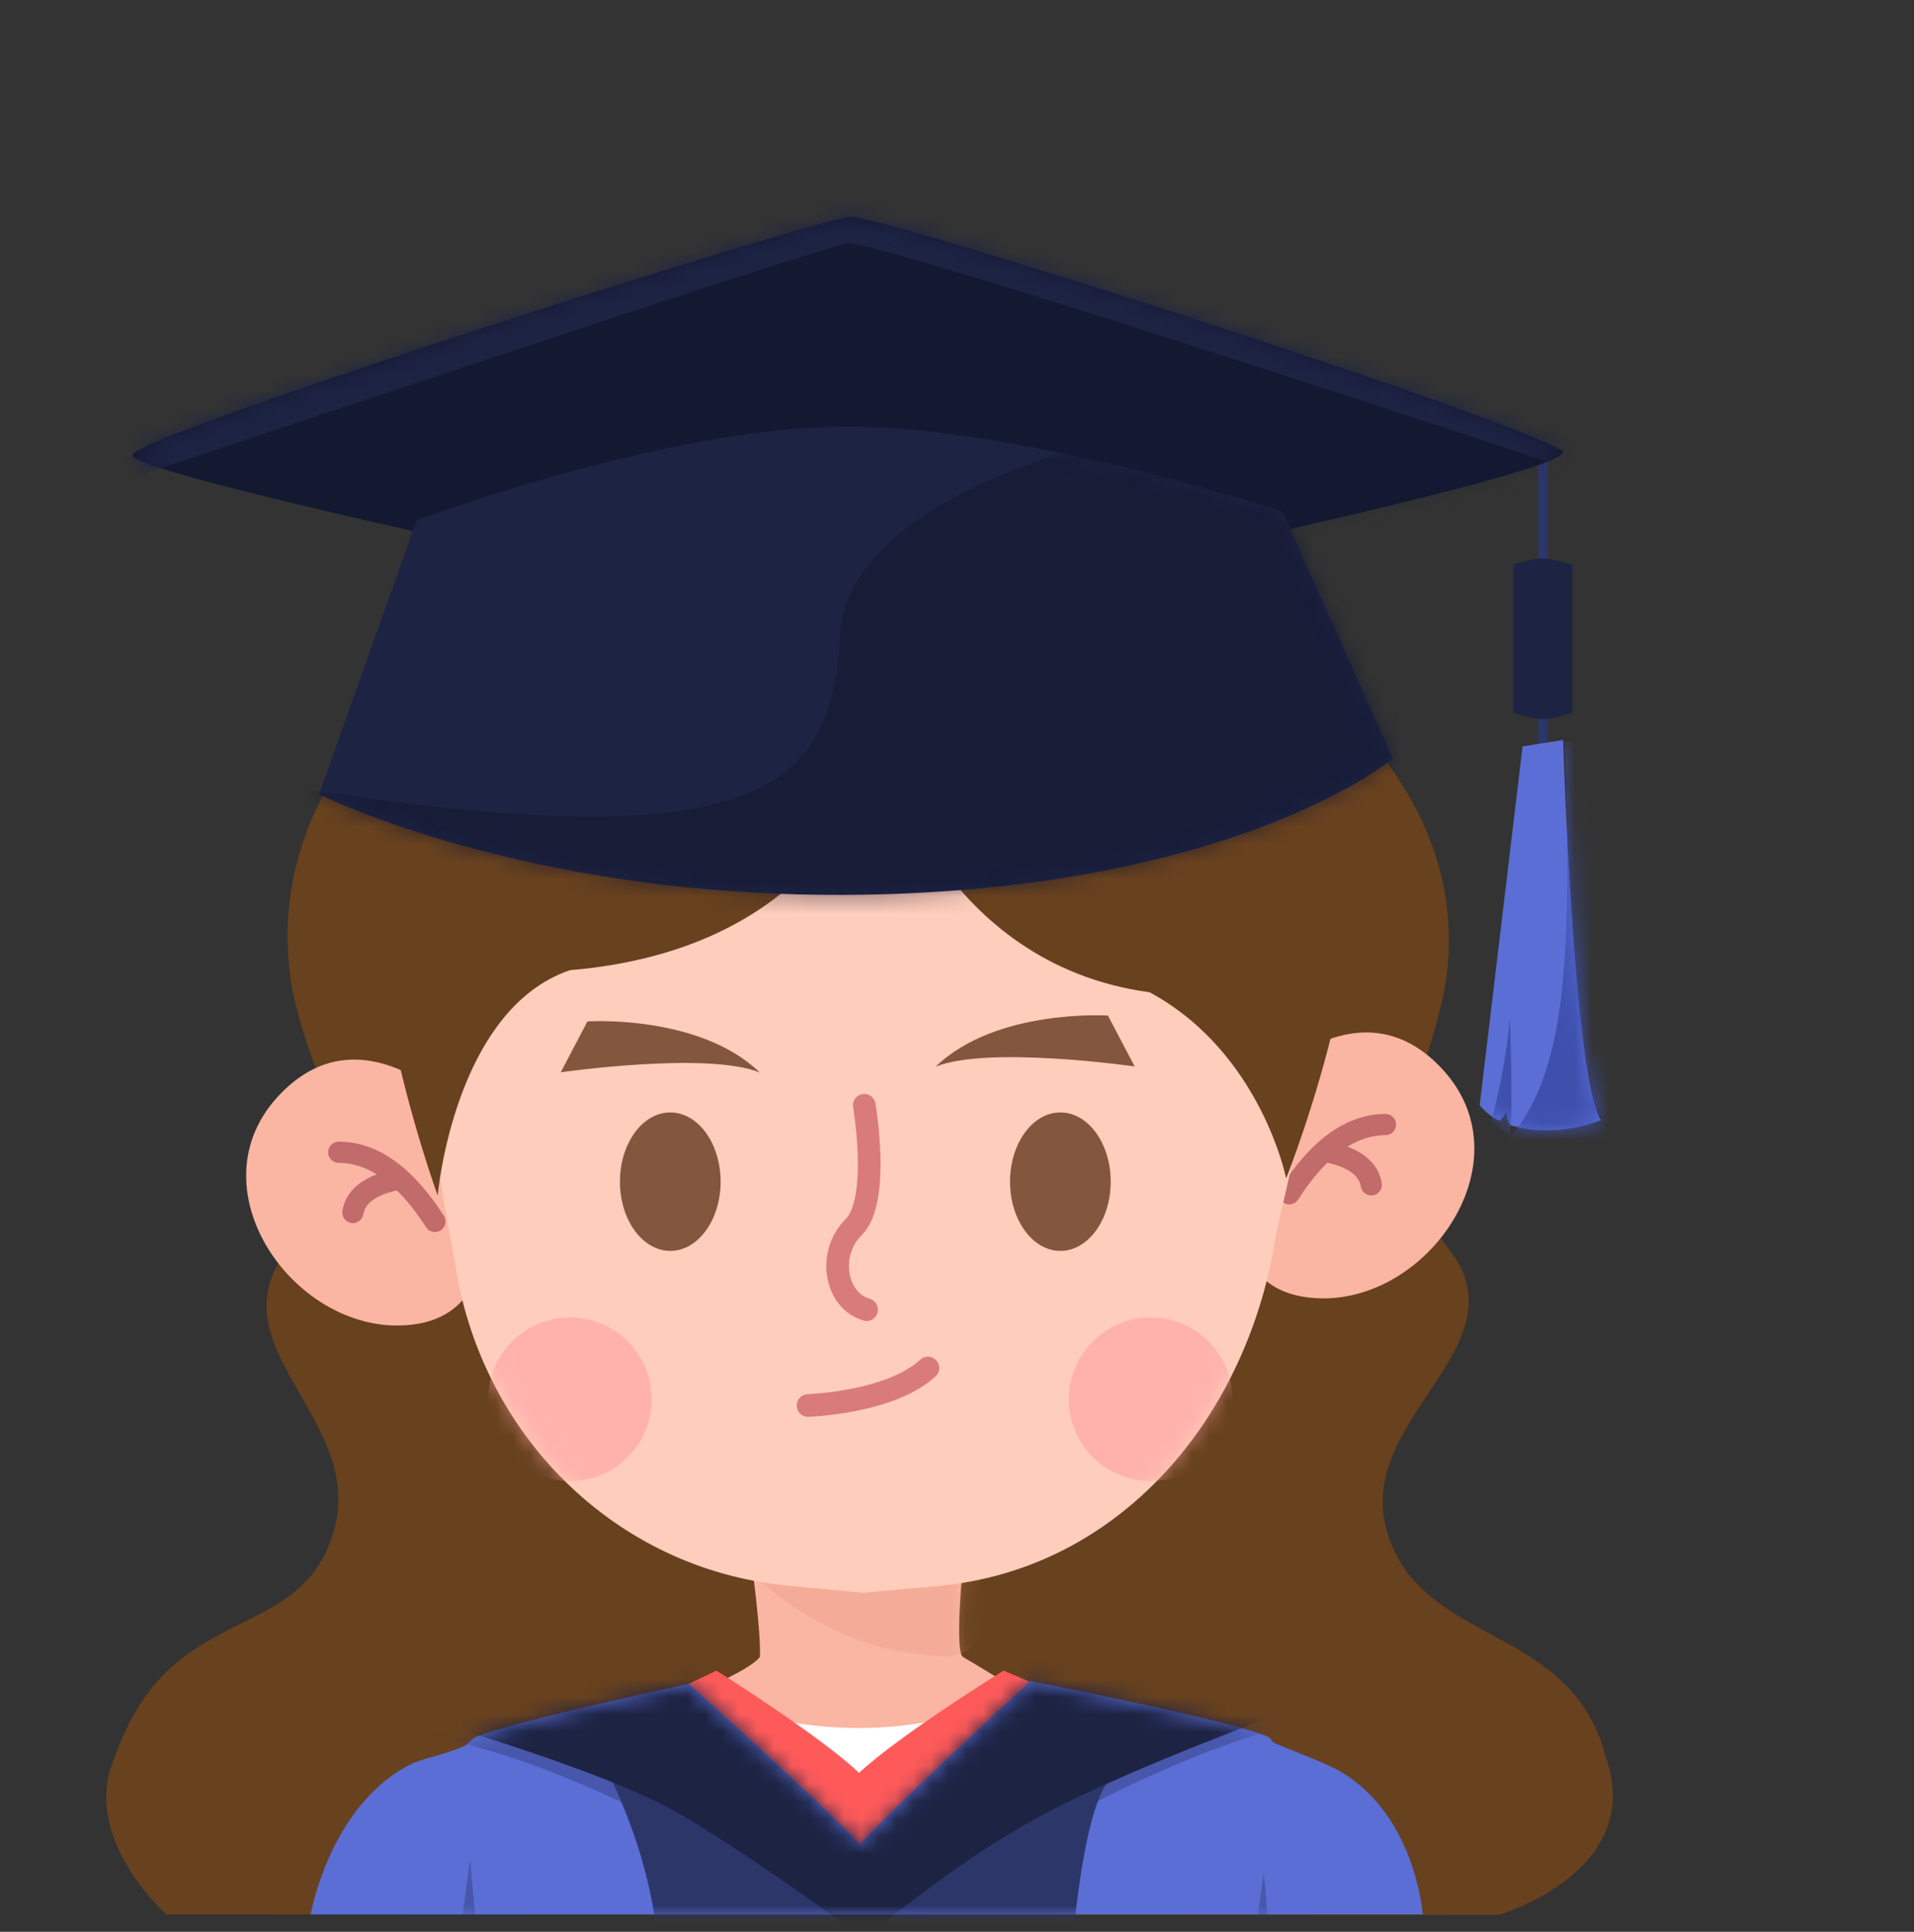 <svg xmlns="http://www.w3.org/2000/svg" fill="none" viewBox="0 0 110 111" height="111" width="110">
<rect x="0" y="0" width="110" height="111" fill="#333333" stroke="none"/>
<path fill="#68411E" d="M63.859 31.951C68.314 34.068 85.535 42.389 83.02 56.848C81.596 63.678 78.771 66.068 83.24 71.732C87.709 77.395 77.746 81.512 79.732 88.072C81.719 94.632 90.287 93.234 92.289 100.953C94.613 107.579 86.12 110.032 86.12 110.032L9.561 110.002C9.561 110.002 4.538 105.54 6.6 100.958C9.778 91.819 17.17 94.636 19.157 88.076C21.143 81.517 12.107 77.4 16.576 71.737L17.546 70.502C21.301 65.686 18.112 63.166 16.796 56.852C14.281 42.394 30.042 34.155 34.498 32.038C37.916 29.761 41.645 27.852 49.199 27.85C56.754 27.849 60.361 29.621 63.859 31.951Z" clip-rule="evenodd" fill-rule="evenodd"></path>
<path fill="#553416" d="M74.816 58.644L74.358 59.289C73.53 60.458 73.303 61.575 73.281 62.397C73.269 62.809 73.309 63.147 73.352 63.38C73.373 63.497 73.394 63.587 73.41 63.647C73.418 63.676 73.425 63.698 73.429 63.712L73.433 63.727L73.434 63.729L73.434 63.729L73.434 63.729L73.434 63.729L73.434 63.729L73.633 64.312L73.052 64.107L70.652 63.261L70.464 63.194L70.453 62.995L70.751 62.979C70.453 62.995 70.453 62.995 70.453 62.995L70.453 62.994L70.453 62.993L70.453 62.99L70.453 62.981C70.452 62.973 70.452 62.963 70.452 62.949C70.451 62.923 70.451 62.886 70.452 62.839C70.455 62.745 70.463 62.613 70.484 62.453C70.527 62.134 70.623 61.699 70.838 61.235C71.273 60.295 72.186 59.266 74.046 58.826L74.816 58.644ZM71.054 62.768L72.743 63.364C72.704 63.108 72.672 62.774 72.683 62.381C72.704 61.628 72.878 60.664 73.437 59.638C72.272 60.093 71.684 60.831 71.38 61.487C71.196 61.884 71.113 62.258 71.077 62.532C71.064 62.623 71.058 62.703 71.054 62.768ZM23.589 70.724C23.62 70.717 23.652 70.72 23.687 70.732C23.597 70.732 23.564 70.729 23.589 70.724ZM23.687 70.732C26.275 70.721 75.484 68.248 75.484 68.248C75.484 68.248 74.211 75.045 68.915 75.485C66.721 85.345 56.817 88.108 56.817 88.108L43.375 88.417C43.375 88.417 35.369 87.485 30.626 76.518C27.702 76.524 25.836 73.704 24.706 71.995L24.706 71.995C24.257 71.316 23.924 70.813 23.687 70.732ZM24.856 59.983L24.398 59.337L25.169 59.519C27.028 59.959 27.941 60.988 28.377 61.928C28.592 62.392 28.688 62.827 28.73 63.147C28.752 63.306 28.759 63.438 28.762 63.532C28.763 63.579 28.763 63.616 28.763 63.642C28.762 63.656 28.762 63.666 28.762 63.674L28.762 63.683L28.761 63.686L28.761 63.688L28.761 63.688C28.761 63.688 28.761 63.688 28.463 63.672L28.761 63.688L28.75 63.887L28.562 63.954L26.163 64.8L25.581 65.005L25.78 64.422L25.78 64.422L25.78 64.422L25.78 64.422L25.78 64.422L25.781 64.42L25.786 64.405C25.79 64.391 25.796 64.369 25.804 64.34C25.82 64.28 25.842 64.19 25.863 64.074C25.905 63.84 25.945 63.502 25.934 63.09C25.911 62.268 25.685 61.151 24.856 59.983ZM26.471 64.058L28.161 63.462C28.157 63.396 28.15 63.316 28.138 63.225C28.101 62.951 28.019 62.577 27.834 62.18C27.531 61.525 26.942 60.786 25.778 60.331C26.336 61.357 26.511 62.321 26.531 63.074C26.542 63.467 26.511 63.802 26.471 64.058Z" clip-rule="evenodd" fill-rule="evenodd"></path>
<path fill="#FAB5A3" d="M43.211 89.923C43.211 89.923 43.734 93.725 43.674 95.207C42.719 96.393 37.264 98.214 37.79 98.43C39.403 99.093 45.075 104.294 49.487 104.202C54.283 104.102 58.721 98.499 59.677 98.11C60.016 97.972 55.845 95.502 55.344 95.207C54.844 94.913 55.344 89.923 55.344 89.923H43.211Z" clip-rule="evenodd" fill-rule="evenodd"></path>
<mask height="16" width="23" y="89" x="37" maskUnits="userSpaceOnUse" style="mask-type:alpha" id="mask0_1:753">
<path fill="white" d="M43.211 89.923C43.211 89.923 43.734 93.725 43.674 95.207C42.719 96.393 37.264 98.214 37.79 98.43C39.403 99.093 45.075 104.294 49.487 104.202C54.283 104.102 58.721 98.499 59.677 98.11C60.016 97.972 55.845 95.502 55.344 95.207C54.844 94.913 55.344 89.923 55.344 89.923H43.211Z" clip-rule="evenodd" fill-rule="evenodd"></path>
</mask>
<g mask="url(#mask0_1:753)">
<path fill="white" d="M43.846 98.591C43.846 98.591 49.364 100.313 55.634 98.359C63.723 96.815 49.452 106.821 49.294 106.741C49.136 106.66 41.824 104.277 41.898 103.963C41.972 103.65 43.846 98.591 43.846 98.591Z" clip-rule="evenodd" fill-rule="evenodd"></path>
<g opacity="0.349" style="mix-blend-mode:multiply">
<path fill="#E89A85" d="M41.032 88.008C41.032 88.008 45.581 94.579 53.509 95.114C59.788 96.045 55.125 84.928 55.145 84.971C55.166 85.015 41.032 88.008 41.032 88.008Z" clip-rule="evenodd" fill-rule="evenodd"></path>
</g>
</g>
<path fill="#FF5A5A" d="M39.587 96.752L41.179 95.994C41.179 95.994 47.14 99.744 49.37 101.867C51.795 99.619 57.676 95.994 57.676 95.994L60.101 97.023L52.563 106.113L42.703 105.788L39.587 96.752Z" clip-rule="evenodd" fill-rule="evenodd"></path>
<path fill="#5A6ED5" d="M39.586 96.752C39.586 96.752 29.367 98.939 27.318 99.817C27.184 99.875 26.826 100.268 26.712 100.319C25.541 100.835 24.09 101.084 23.514 101.42C18.93 103.806 17.855 110.002 17.855 110.002H81.765C81.765 110.002 81.347 104.033 76.694 101.604C75.915 101.198 74.308 100.62 73.222 100.137C73.11 100.087 73.016 99.855 72.891 99.801C70.6 98.809 59.214 96.593 59.214 96.593C59.214 96.593 50.951 104.208 49.418 105.971C47.576 103.921 39.586 96.752 39.586 96.752Z" clip-rule="evenodd" fill-rule="evenodd"></path>
<mask height="15" width="65" y="96" x="17" maskUnits="userSpaceOnUse" style="mask-type:alpha" id="mask1_1:753">
<path fill="white" d="M39.586 96.752C39.586 96.752 29.367 98.939 27.318 99.817C27.184 99.875 26.826 100.268 26.712 100.319C25.541 100.835 24.09 101.084 23.514 101.42C18.93 103.806 17.855 110.002 17.855 110.002H81.765C81.765 110.002 81.347 104.033 76.694 101.604C75.915 101.198 74.308 100.62 73.222 100.137C73.11 100.087 73.016 99.855 72.891 99.801C70.6 98.809 59.214 96.593 59.214 96.593C59.214 96.593 50.951 104.208 49.418 105.971C47.576 103.921 39.586 96.752 39.586 96.752Z" clip-rule="evenodd" fill-rule="evenodd"></path>
</mask>
<g mask="url(#mask1_1:753)">
<path fill="#2D3669" d="M34.996 101.969C34.996 101.969 38.405 108.524 37.735 114.326C37.772 119.177 61.394 114.753 61.394 114.753C61.394 114.753 62.036 102.451 64.26 101.926C61.944 99.586 34.996 101.969 34.996 101.969Z" clip-rule="evenodd" fill-rule="evenodd"></path>
<g opacity="0.395" style="mix-blend-mode:multiply">
<path fill="#2D3669" d="M51.152 110.928C51.152 110.928 64.2 100.89 76.511 98.598C83.09 99.705 73.128 95.994 73.128 95.994L58.073 99.421L49.907 110.928H51.152Z" clip-rule="evenodd" fill-rule="evenodd"></path>
</g>
<g opacity="0.395" style="mix-blend-mode:multiply">
<path fill="#2D3669" d="M49.709 111.994C49.709 111.994 36.661 101.955 24.35 99.664C17.771 100.771 27.732 97.06 27.732 97.06L42.788 100.487L50.954 111.994H49.709Z" clip-rule="evenodd" fill-rule="evenodd"></path>
</g>
<path fill="#1D2343" d="M25.154 98.998C25.154 98.998 34.758 101.761 38.931 104.154C43.105 106.548 49.687 111.413 49.687 111.413C49.687 111.413 54.585 107.199 59.546 104.483C64.508 101.768 73.386 98.542 73.386 98.542L47.66 89.105L25.154 98.998Z" clip-rule="evenodd" fill-rule="evenodd"></path>
<g opacity="0.395" style="mix-blend-mode:multiply">
<path fill="#2D3669" d="M25.846 115.438L27.018 106.811L27.772 115.438H25.846Z" clip-rule="evenodd" fill-rule="evenodd"></path>
</g>
<g opacity="0.395" style="mix-blend-mode:multiply">
<path fill="#2D3669" d="M71.46 116.205L72.632 107.579L73.386 116.205H71.46Z" clip-rule="evenodd" fill-rule="evenodd"></path>
</g>
</g>
<path fill="#FAB5A3" d="M72.081 62.652C72.081 62.652 77.983 56.004 82.957 61.502C87.931 66.999 81.55 75.582 74.917 74.514C68.284 73.447 72.081 62.652 72.081 62.652Z" clip-rule="evenodd" fill-rule="evenodd"></path>
<path fill="#C26B6B" d="M80.234 64.618C80.234 64.281 79.962 64.009 79.626 64.009C77.406 64.009 75.392 65.457 73.582 68.266C73.4 68.548 73.481 68.925 73.763 69.107C74.046 69.289 74.423 69.207 74.605 68.925C75.157 68.069 75.717 67.364 76.284 66.808C77.512 67.09 78.108 67.555 78.21 68.18C78.264 68.512 78.577 68.737 78.908 68.683C79.24 68.629 79.465 68.316 79.411 67.984C79.252 67.014 78.572 66.319 77.442 65.887C78.158 65.444 78.886 65.226 79.626 65.226C79.962 65.226 80.234 64.954 80.234 64.618Z" clip-rule="evenodd" fill-rule="evenodd"></path>
<path fill="#FAB5A3" d="M26.798 64.211C26.798 64.211 20.897 57.564 15.922 63.061C10.948 68.558 17.329 77.141 23.962 76.074C30.595 75.006 26.798 64.211 26.798 64.211Z" clip-rule="evenodd" fill-rule="evenodd"></path>
<path fill="#C26B6B" d="M18.857 66.209C18.857 65.873 19.13 65.6 19.466 65.6C21.686 65.6 23.699 67.048 25.51 69.856C25.692 70.139 25.611 70.516 25.328 70.698C25.046 70.88 24.669 70.799 24.487 70.516C23.935 69.66 23.375 68.955 22.807 68.4C21.58 68.681 20.984 69.146 20.882 69.771C20.828 70.103 20.515 70.328 20.183 70.274C19.852 70.22 19.627 69.907 19.681 69.575C19.839 68.605 20.52 67.91 21.65 67.478C20.934 67.035 20.206 66.817 19.466 66.817C19.13 66.817 18.857 66.545 18.857 66.209Z" clip-rule="evenodd" fill-rule="evenodd"></path>
<path fill="#FFCDBB" d="M24.715 55.745C25.439 43.225 36.231 33.837 48.771 33.837H50.786C63.249 33.837 73.939 43.116 74.958 55.538C75.168 58.093 75.275 60.094 75.194 60.937C74.859 64.449 74.394 66.272 73.344 70.889C71.772 81.355 64.441 90.179 53.901 91.131L49.589 91.521L45.258 91.108C35.294 90.156 27.56 82.353 26.129 72.447C25.761 70.327 24.846 66.289 24.596 60.543C24.548 59.428 24.6 57.741 24.715 55.745Z" clip-rule="evenodd" fill-rule="evenodd"></path>
<mask height="59" width="52" y="33" x="24" maskUnits="userSpaceOnUse" style="mask-type:alpha" id="mask2_1:753">
<path fill="white" d="M24.715 55.745C25.439 43.225 36.231 33.837 48.771 33.837H50.786C63.249 33.837 73.939 43.116 74.958 55.538C75.168 58.093 75.275 60.094 75.194 60.937C74.859 64.449 74.394 66.272 73.344 70.889C71.772 81.355 64.441 90.179 53.901 91.131L49.589 91.521L45.258 91.108C35.294 90.156 27.56 82.353 26.129 72.447C25.761 70.327 24.846 66.289 24.596 60.543C24.548 59.428 24.6 57.741 24.715 55.745Z" clip-rule="evenodd" fill-rule="evenodd"></path>
</mask>
<g mask="url(#mask2_1:753)">
<circle fill="#FFA2A2" r="4.701" cy="80.401" cx="66.129" opacity="0.625"></circle>
<circle fill="#FFA2A2" r="4.701" cy="80.401" cx="32.755" opacity="0.625"></circle>
<ellipse fill="#83573D" ry="3.978" rx="2.893" cy="67.898" cx="60.941"></ellipse>
<ellipse fill="#83573D" ry="3.978" rx="2.893" cy="67.898" cx="38.522"></ellipse>
<path fill="#83573D" d="M65.212 61.279C65.212 61.279 56.784 60.067 53.77 61.292C57.248 57.936 63.674 58.354 63.674 58.354L65.212 61.279Z" clip-rule="evenodd" fill-rule="evenodd"></path>
<path fill="#83573D" d="M32.226 61.614C32.226 61.614 40.653 60.401 43.667 61.626C40.189 58.27 33.763 58.689 33.763 58.689L32.226 61.614Z" clip-rule="evenodd" fill-rule="evenodd"></path>
<path stroke-linecap="round" stroke-width="1.302" stroke="#D97B7B" d="M49.672 63.508C49.672 63.508 50.608 68.974 49.065 70.506C47.522 72.037 48.006 74.737 49.804 75.251"></path>
<path stroke-linecap="round" stroke-width="1.302" stroke="#DA7B7B" d="M46.44 80.759C46.44 80.759 51.171 80.608 53.328 78.604"></path>
</g>
<path fill="#68411E" d="M50.855 43.284C50.855 43.284 54 55.379 66.07 57.016C72.475 60.472 73.917 67.71 73.917 67.71C73.917 67.71 80.742 50.669 76.504 43.56C72.701 36.993 50.855 43.284 50.855 43.284Z" clip-rule="evenodd" fill-rule="evenodd"></path>
<path fill="#68411E" d="M49.353 45.551C49.353 45.551 46.36 54.609 32.754 55.745C26.094 58.021 25.154 68.691 25.154 68.691C25.154 68.691 18.825 51.39 23.075 44.682C26.877 38.115 49.353 45.551 49.353 45.551Z" clip-rule="evenodd" fill-rule="evenodd"></path>
<path fill="#2D3669" d="M88.961 25.639V45.096H88.394V25.639H88.961Z"></path>
<path fill="#1D2343" d="M86.976 32.442V40.947C86.976 40.947 88.134 41.327 88.713 41.327C89.292 41.327 90.378 40.947 90.378 40.947V32.442C90.378 32.442 89.173 32.087 88.6 32.087C88.026 32.087 86.976 32.442 86.976 32.442Z" clip-rule="evenodd" fill-rule="evenodd"></path>
<path fill="#5A6ED5" d="M87.505 42.887L89.835 42.519C89.835 42.519 90.438 61.99 92.007 64.366C90.077 65.098 88.174 65.091 86.808 64.65C86.675 64.607 86.601 63.96 86.559 63.881C86.511 63.984 86.326 64.326 86.189 64.397C85.644 64.223 85.037 63.513 85.037 63.513L87.505 42.887Z" clip-rule="evenodd" fill-rule="evenodd"></path>
<mask height="23" width="8" y="42" x="85" maskUnits="userSpaceOnUse" style="mask-type:alpha" id="mask3_1:753">
<path fill="white" d="M87.505 42.887L89.835 42.519C89.835 42.519 90.438 61.99 92.007 64.366C90.077 65.098 88.174 65.091 86.808 64.65C86.675 64.607 86.601 63.96 86.559 63.881C86.511 63.984 86.326 64.326 86.189 64.397C85.644 64.223 85.037 63.513 85.037 63.513L87.505 42.887Z" clip-rule="evenodd" fill-rule="evenodd"></path>
</mask>
<g mask="url(#mask3_1:753)">
<path fill="#3E50AE" d="M89.895 42.594C89.895 42.594 90.217 48.186 90.013 53.351C89.809 58.516 89.107 64.922 84.404 67.16C80.694 67.659 108.445 78.786 108.166 78.613C107.887 78.439 98.808 42.719 98.808 42.719L89.895 42.594Z" clip-rule="evenodd" fill-rule="evenodd"></path>
<path fill="#3E50AE" d="M85.71 64.413C85.71 64.413 86.588 61.213 86.772 58.436C86.987 64.55 86.772 65.314 86.772 65.314L85.71 64.413Z" clip-rule="evenodd" fill-rule="evenodd"></path>
</g>
<path fill="#141932" d="M48.858 12.457C46.979 12.553 8.002 24.899 7.612 26.14C7.222 27.381 48.584 35.845 48.584 35.845C48.584 35.845 90.68 27.392 89.804 25.914C86.766 23.948 50.737 12.362 48.858 12.457Z" clip-rule="evenodd" fill-rule="evenodd"></path>
<mask height="24" width="83" y="12" x="7" maskUnits="userSpaceOnUse" style="mask-type:alpha" id="mask4_1:753">
<path fill="white" d="M48.858 12.457C46.979 12.553 8.002 24.899 7.613 26.14C7.223 27.381 48.584 35.845 48.584 35.845C48.584 35.845 90.68 27.392 89.804 25.914C86.766 23.948 50.737 12.362 48.858 12.457Z" clip-rule="evenodd" fill-rule="evenodd"></path>
</mask>
<g mask="url(#mask4_1:753)">
<g opacity="0.207" style="mix-blend-mode:multiply">
<path fill="#141932" d="M47.366 14.161C47.366 14.161 59.68 22.11 47.818 21.724C35.955 21.339 26.311 25.304 23.201 31.035C20.092 36.765 88.05 39.743 88.05 39.743L99.21 16.939L48.64 10.708L47.366 14.161Z" clip-rule="evenodd" fill-rule="evenodd"></path>
</g>
<path fill="#1D2343" d="M8.829 27.028C8.829 27.028 47.029 14.217 48.716 13.985C50.402 13.754 88.991 26.538 88.991 26.538L95.973 21.456L54.653 -4.321L1.308 18.605L5.115 28.974L8.829 27.028Z" clip-rule="evenodd" fill-rule="evenodd"></path>
</g>
<path fill="#1D2343" d="M23.949 29.886L18.339 45.632C18.339 45.632 31.1 52.099 51.393 51.363C71.686 50.627 80.058 43.58 80.058 43.58L73.694 29.38C73.694 29.38 58.427 24.387 48.259 24.509C38.091 24.631 23.949 29.886 23.949 29.886Z" clip-rule="evenodd" fill-rule="evenodd"></path>
<mask height="28" width="63" y="24" x="18" maskUnits="userSpaceOnUse" style="mask-type:alpha" id="mask5_1:753">
<path fill="white" d="M23.949 29.886L18.339 45.632C18.339 45.632 31.1 52.099 51.393 51.363C71.686 50.627 80.058 43.58 80.058 43.58L73.694 29.38C73.694 29.38 58.427 24.387 48.259 24.509C38.091 24.631 23.949 29.886 23.949 29.886Z" clip-rule="evenodd" fill-rule="evenodd"></path>
</mask>
<g mask="url(#mask5_1:753)">
<path fill="#141932" d="M66.725 24.492C66.725 24.492 48.693 27.821 48.287 36.502C47.881 45.184 43.688 49.133 19.771 45.667C-4.147 42.2 64.723 73.408 64.723 73.408C64.723 73.408 93.803 47.294 93.933 47.023C94.062 46.751 90.8 26.748 90.531 25.923C90.263 25.097 66.725 24.492 66.725 24.492Z" clip-rule="evenodd" fill-rule="evenodd" opacity="0.665"></path>
</g>
</svg>
